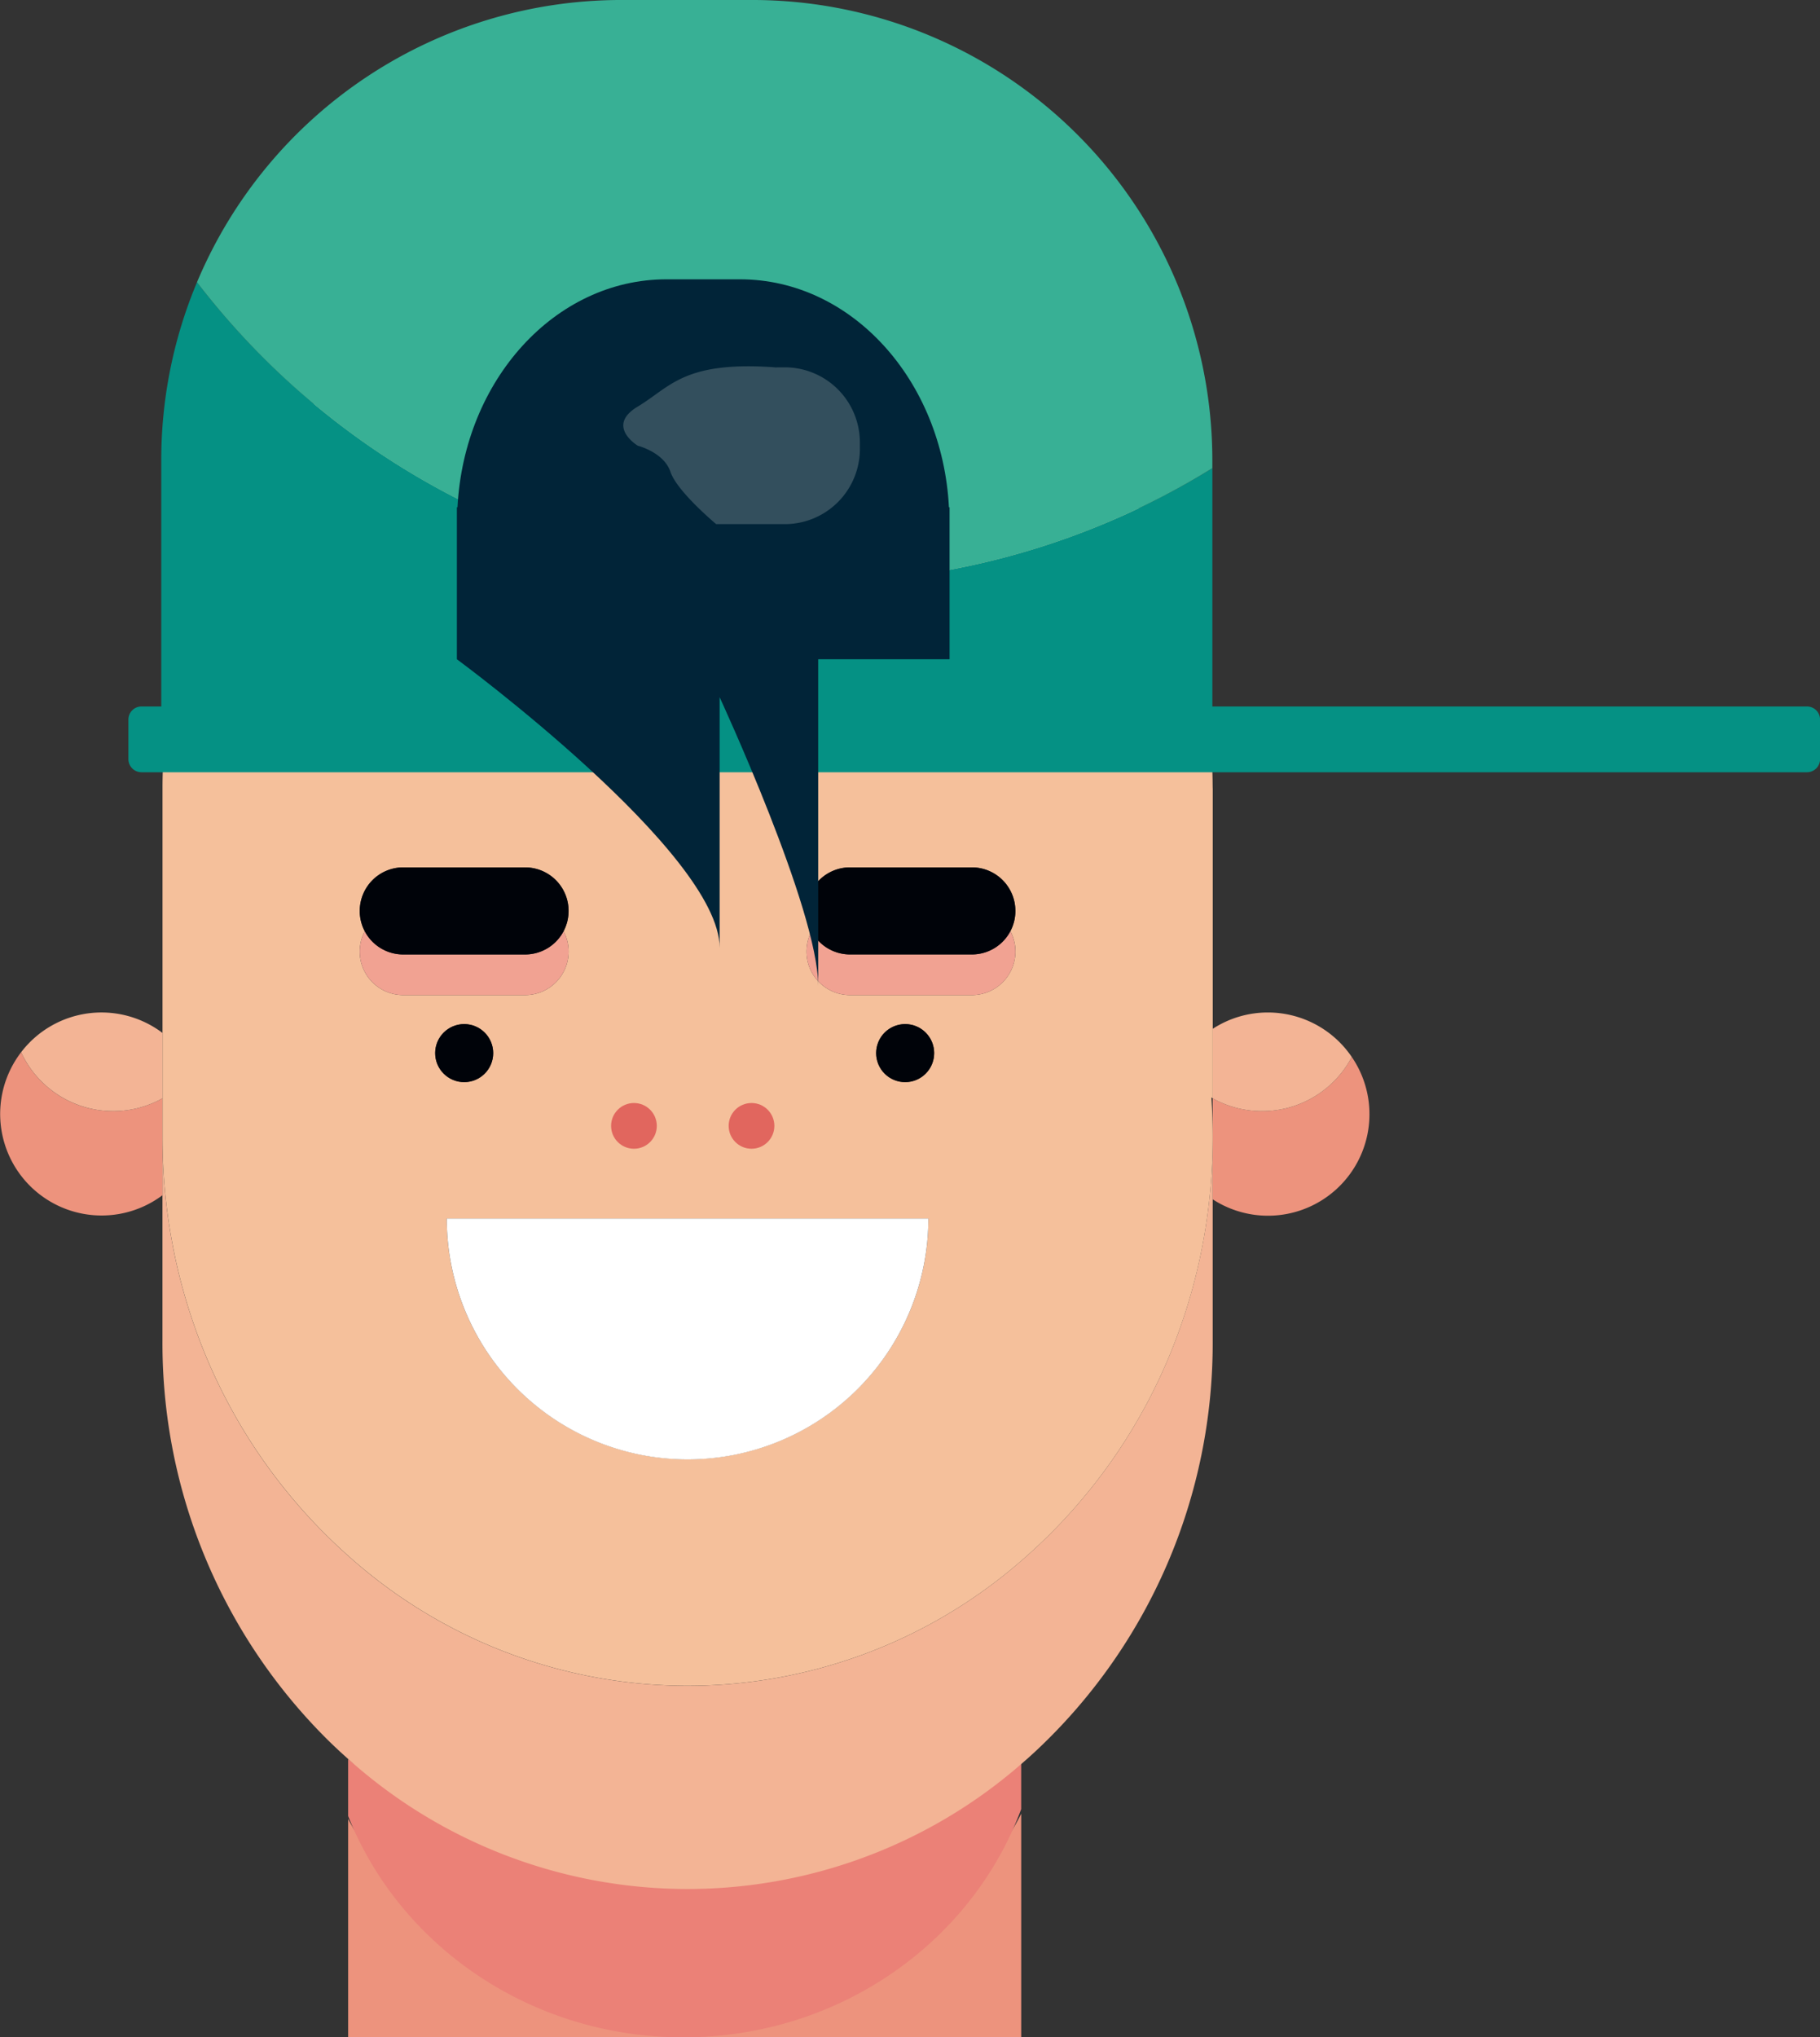 <svg xmlns="http://www.w3.org/2000/svg" width="166.824" height="186.669" viewBox="0 0 166.824 186.669">
  <rect x="0" y="0" width="166.824" height="186.669" fill="#333333" stroke="none"/>
  <g id="Group_316" data-name="Group 316" transform="translate(-1502.34 -81.779)">
    <path id="Path_997" data-name="Path 997" d="M1586.369,375.1c-14.046,0-26.026-6.337-30.724-15.248v20.007h61.694V359.368C1612.822,368.531,1600.665,375.1,1586.369,375.1Z" transform="translate(-21.393 -111.406)" fill="#ed937d"/>
    <path id="Path_998" data-name="Path 998" d="M1586.757,361.888a49.279,49.279,0,0,1-31.113-10.9v5.231c4.7,11.849,16.679,20.275,30.724,20.275,14.3,0,26.454-8.729,30.969-20.913v-4.165A49.307,49.307,0,0,1,1586.757,361.888Z" transform="translate(-21.393 -108.041)" fill="#eb8177"/>
    <path id="Path_999" data-name="Path 999" d="M1517.232,247.05a9.292,9.292,0,0,1-12.958-4.223,9.3,9.3,0,0,0,12.958,13.1V247.05Z" transform="translate(0 -64.634)" fill="#ed937d"/>
    <path id="Path_1000" data-name="Path 1000" d="M1514.008,245.782a9.252,9.252,0,0,0,4.521-1.175v-5.993a9.273,9.273,0,0,0-12.958,1.77A9.3,9.3,0,0,0,1514.008,245.782Z" transform="translate(-1.296 -62.192)" fill="#f3b495"/>
    <path id="Path_1001" data-name="Path 1001" d="M1700.764,243.55a9.3,9.3,0,0,1-12.75,3.79v9.251a9.3,9.3,0,0,0,12.75-13.041Z" transform="translate(-74.517 -64.924)" fill="#ed937d"/>
    <path id="Path_1002" data-name="Path 1002" d="M1623.192,261.33q-.2,1.932-.54,3.818a51.525,51.525,0,0,1-2.483,9.041,50.333,50.333,0,0,1-14.307,20.52,46.572,46.572,0,0,1-61.619-.516,50.37,50.37,0,0,1-13.719-20,51.587,51.587,0,0,1-2.482-9.041q-.371-2.065-.58-4.186-.245-2.525-.247-5.121v18.348h0c0,.089,0,.177,0,.266a51.171,51.171,0,0,0,15.213,36.662q.883.865,1.807,1.682a46.576,46.576,0,0,0,61.694.468q.732-.629,1.438-1.291a51.12,51.12,0,0,0,16.113-37.521c0-.089,0-.177,0-.266h0V255.841A52.88,52.88,0,0,1,1623.192,261.33Z" transform="translate(-9.983 -69.857)" fill="#f3b495"/>
    <path id="Path_1003" data-name="Path 1003" d="M1693.066,236.741a9.256,9.256,0,0,0-5.052,1.5v6.369a9.3,9.3,0,0,0,12.75-3.79A9.3,9.3,0,0,0,1693.066,236.741Z" transform="translate(-74.517 -62.192)" fill="#f3b495"/>
    <path id="Path_1004" data-name="Path 1004" d="M1623.476,168.579c-.137-27.635-21.631-49.994-48.129-49.994s-47.991,22.359-48.128,49.994c0,.089,0,.177,0,.266v31.911q0,2.593.247,5.121.206,2.121.58,4.186a51.588,51.588,0,0,0,2.482,9.041,50.37,50.37,0,0,0,13.719,20,46.572,46.572,0,0,0,61.619.516,50.333,50.333,0,0,0,14.307-20.52,51.525,51.525,0,0,0,2.483-9.041q.338-1.886.54-3.818a52.879,52.879,0,0,0,.288-5.489c0-1.226-.045-2.441-.127-3.645.043.025.083.053.127.077V168.845C1623.48,168.756,1623.477,168.668,1623.476,168.579Zm-18.08,15.158a3.989,3.989,0,0,1-3.989,3.989h-11.169a3.988,3.988,0,0,1-3.527-5.851,3.987,3.987,0,0,1,3.527-5.85h11.169a3.989,3.989,0,0,1,3.989,3.989c0,.031,0,.062,0,.093a3.968,3.968,0,0,1-.458,1.768A3.972,3.972,0,0,1,1605.4,183.737Zm-7.446,9.307a2.659,2.659,0,1,1-2.659-2.659A2.659,2.659,0,0,1,1597.951,193.043Zm-37.495-17.019a3.987,3.987,0,0,1,3.526,5.85,3.987,3.987,0,0,1-3.526,5.851h-11.169a3.987,3.987,0,0,1-3.526-5.851,3.967,3.967,0,0,1-.458-1.768c0-.031,0-.062,0-.093a3.989,3.989,0,0,1,3.989-3.989h11.169Zm-8.244,17.019a2.659,2.659,0,1,1,2.659,2.659A2.659,2.659,0,0,1,1552.212,193.043Zm42.323,26.06a22.081,22.081,0,0,1-38.376,0,22.007,22.007,0,0,1-2.884-10.9h44.144a22,22,0,0,1-2.884,10.9Z" transform="translate(-9.983 -14.772)" fill="#f5c09b"/>
    <path id="Path_1005" data-name="Path 1005" d="M1570.746,268.278a22.072,22.072,0,1,0,44.144,0Z" transform="translate(-27.454 -74.849)" fill="#fff"/>
    <circle id="Ellipse_85" data-name="Ellipse 85" cx="2.659" cy="2.659" r="2.659" transform="translate(1542.229 175.613)" fill="#000309"/>
    <circle id="Ellipse_86" data-name="Ellipse 86" cx="2.659" cy="2.659" r="2.659" transform="translate(1582.649 175.613)" fill="#000309"/>
    <path id="Path_1006" data-name="Path 1006" d="M1572.578,226.431h-11.169a3.986,3.986,0,0,1-3.526-2.128,3.987,3.987,0,0,0,3.526,5.851h11.169a3.987,3.987,0,0,0,3.526-5.851A3.986,3.986,0,0,1,1572.578,226.431Z" transform="translate(-22.106 -57.2)" fill="#f1a292"/>
    <path id="Path_1007" data-name="Path 1007" d="M1640.984,226.431h-11.169a3.987,3.987,0,0,1-3.527-2.128,3.987,3.987,0,0,0,3.527,5.851h11.169a3.987,3.987,0,0,0,3.527-5.851A3.986,3.986,0,0,1,1640.984,226.431Z" transform="translate(-49.559 -57.2)" fill="#f1a292"/>
    <g id="Group_254" data-name="Group 254" transform="translate(1535.314 161.253)">
      <path id="Path_1008" data-name="Path 1008" d="M1572.578,214.531h-11.169a3.989,3.989,0,0,0-3.989,3.989c0,.031,0,.062,0,.093a3.984,3.984,0,0,0,3.984,3.9h11.169a3.989,3.989,0,0,0,0-7.978Z" transform="translate(-1557.42 -214.531)" fill="#000309"/>
      <path id="Path_1009" data-name="Path 1009" d="M1640.984,214.531h-11.169a3.989,3.989,0,0,0,0,7.978h11.169a3.984,3.984,0,0,0,3.985-3.9c0-.031,0-.062,0-.093A3.989,3.989,0,0,0,1640.984,214.531Z" transform="translate(-1584.874 -214.531)" fill="#000309"/>
    </g>
    <path id="Path_1010" data-name="Path 1010" d="M1612.578,140.937h-.6c-.1,0-.2.011-.3.015v-.015c-8.381-.6-9.579,1.8-12.572,3.592s0,3.592,0,3.592,2.395.6,2.993,2.395,4.191,4.789,4.191,4.789h6.286a6.885,6.885,0,0,0,6.885-6.885v-.6A6.885,6.885,0,0,0,1612.578,140.937Z" transform="translate(-38.303 -23.705)" fill="#334f5d"/>
    <path id="Path_1011" data-name="Path 1011" d="M1675.857,163.849h-54.5V142.014a70.653,70.653,0,0,1-93.07-17.035,42.035,42.035,0,0,0-3.275,16.315v22.554H1523.2a1.2,1.2,0,0,0-1.2,1.2v3.627a1.2,1.2,0,0,0,1.2,1.2h152.66a1.2,1.2,0,0,0,1.2-1.2v-3.627A1.2,1.2,0,0,0,1675.857,163.849Z" transform="translate(-7.89 -17.338)" fill="#059184"/>
    <path id="Path_1012" data-name="Path 1012" d="M1588.475,135.192a70.306,70.306,0,0,0,37.094-10.516v-.72a42.178,42.178,0,0,0-42.177-42.178H1571.4a42.187,42.187,0,0,0-38.9,25.862A70.521,70.521,0,0,0,1588.475,135.192Z" transform="translate(-12.104)" fill="#38b095"/>
    <path id="Path_1013" data-name="Path 1013" d="M1617.395,145.414c-.6-11.648-8.935-20.887-19.159-20.887h-6.727c-10.224,0-18.56,9.239-19.16,20.887h-.058v13.924s24.086,17.735,24.086,26.438V162.82s9.033,19.476,9.033,26.438V159.339h12.043V145.414Z" transform="translate(-28.074 -17.156)" fill="#012438"/>
    <circle id="Ellipse_87" data-name="Ellipse 87" cx="2.095" cy="2.095" r="2.095" transform="translate(1558.354 182.844)" fill="#e1665e"/>
    <circle id="Ellipse_88" data-name="Ellipse 88" cx="2.095" cy="2.095" r="2.095" transform="translate(1569.13 182.844)" fill="#e1665e"/>
    <path id="Path_1014" data-name="Path 1014" d="M1612.578,137.937h-.6c-.1,0-.2.011-.3.015v-.015c-8.381-.6-9.579,1.8-12.572,3.592s0,3.592,0,3.592,2.395.6,2.993,2.395,4.191,4.789,4.191,4.789h6.286a6.885,6.885,0,0,0,6.885-6.885v-.6A6.885,6.885,0,0,0,1612.578,137.937Z" transform="translate(-38.303 -22.501)" fill="#334f5d"/>
  </g>
</svg>
